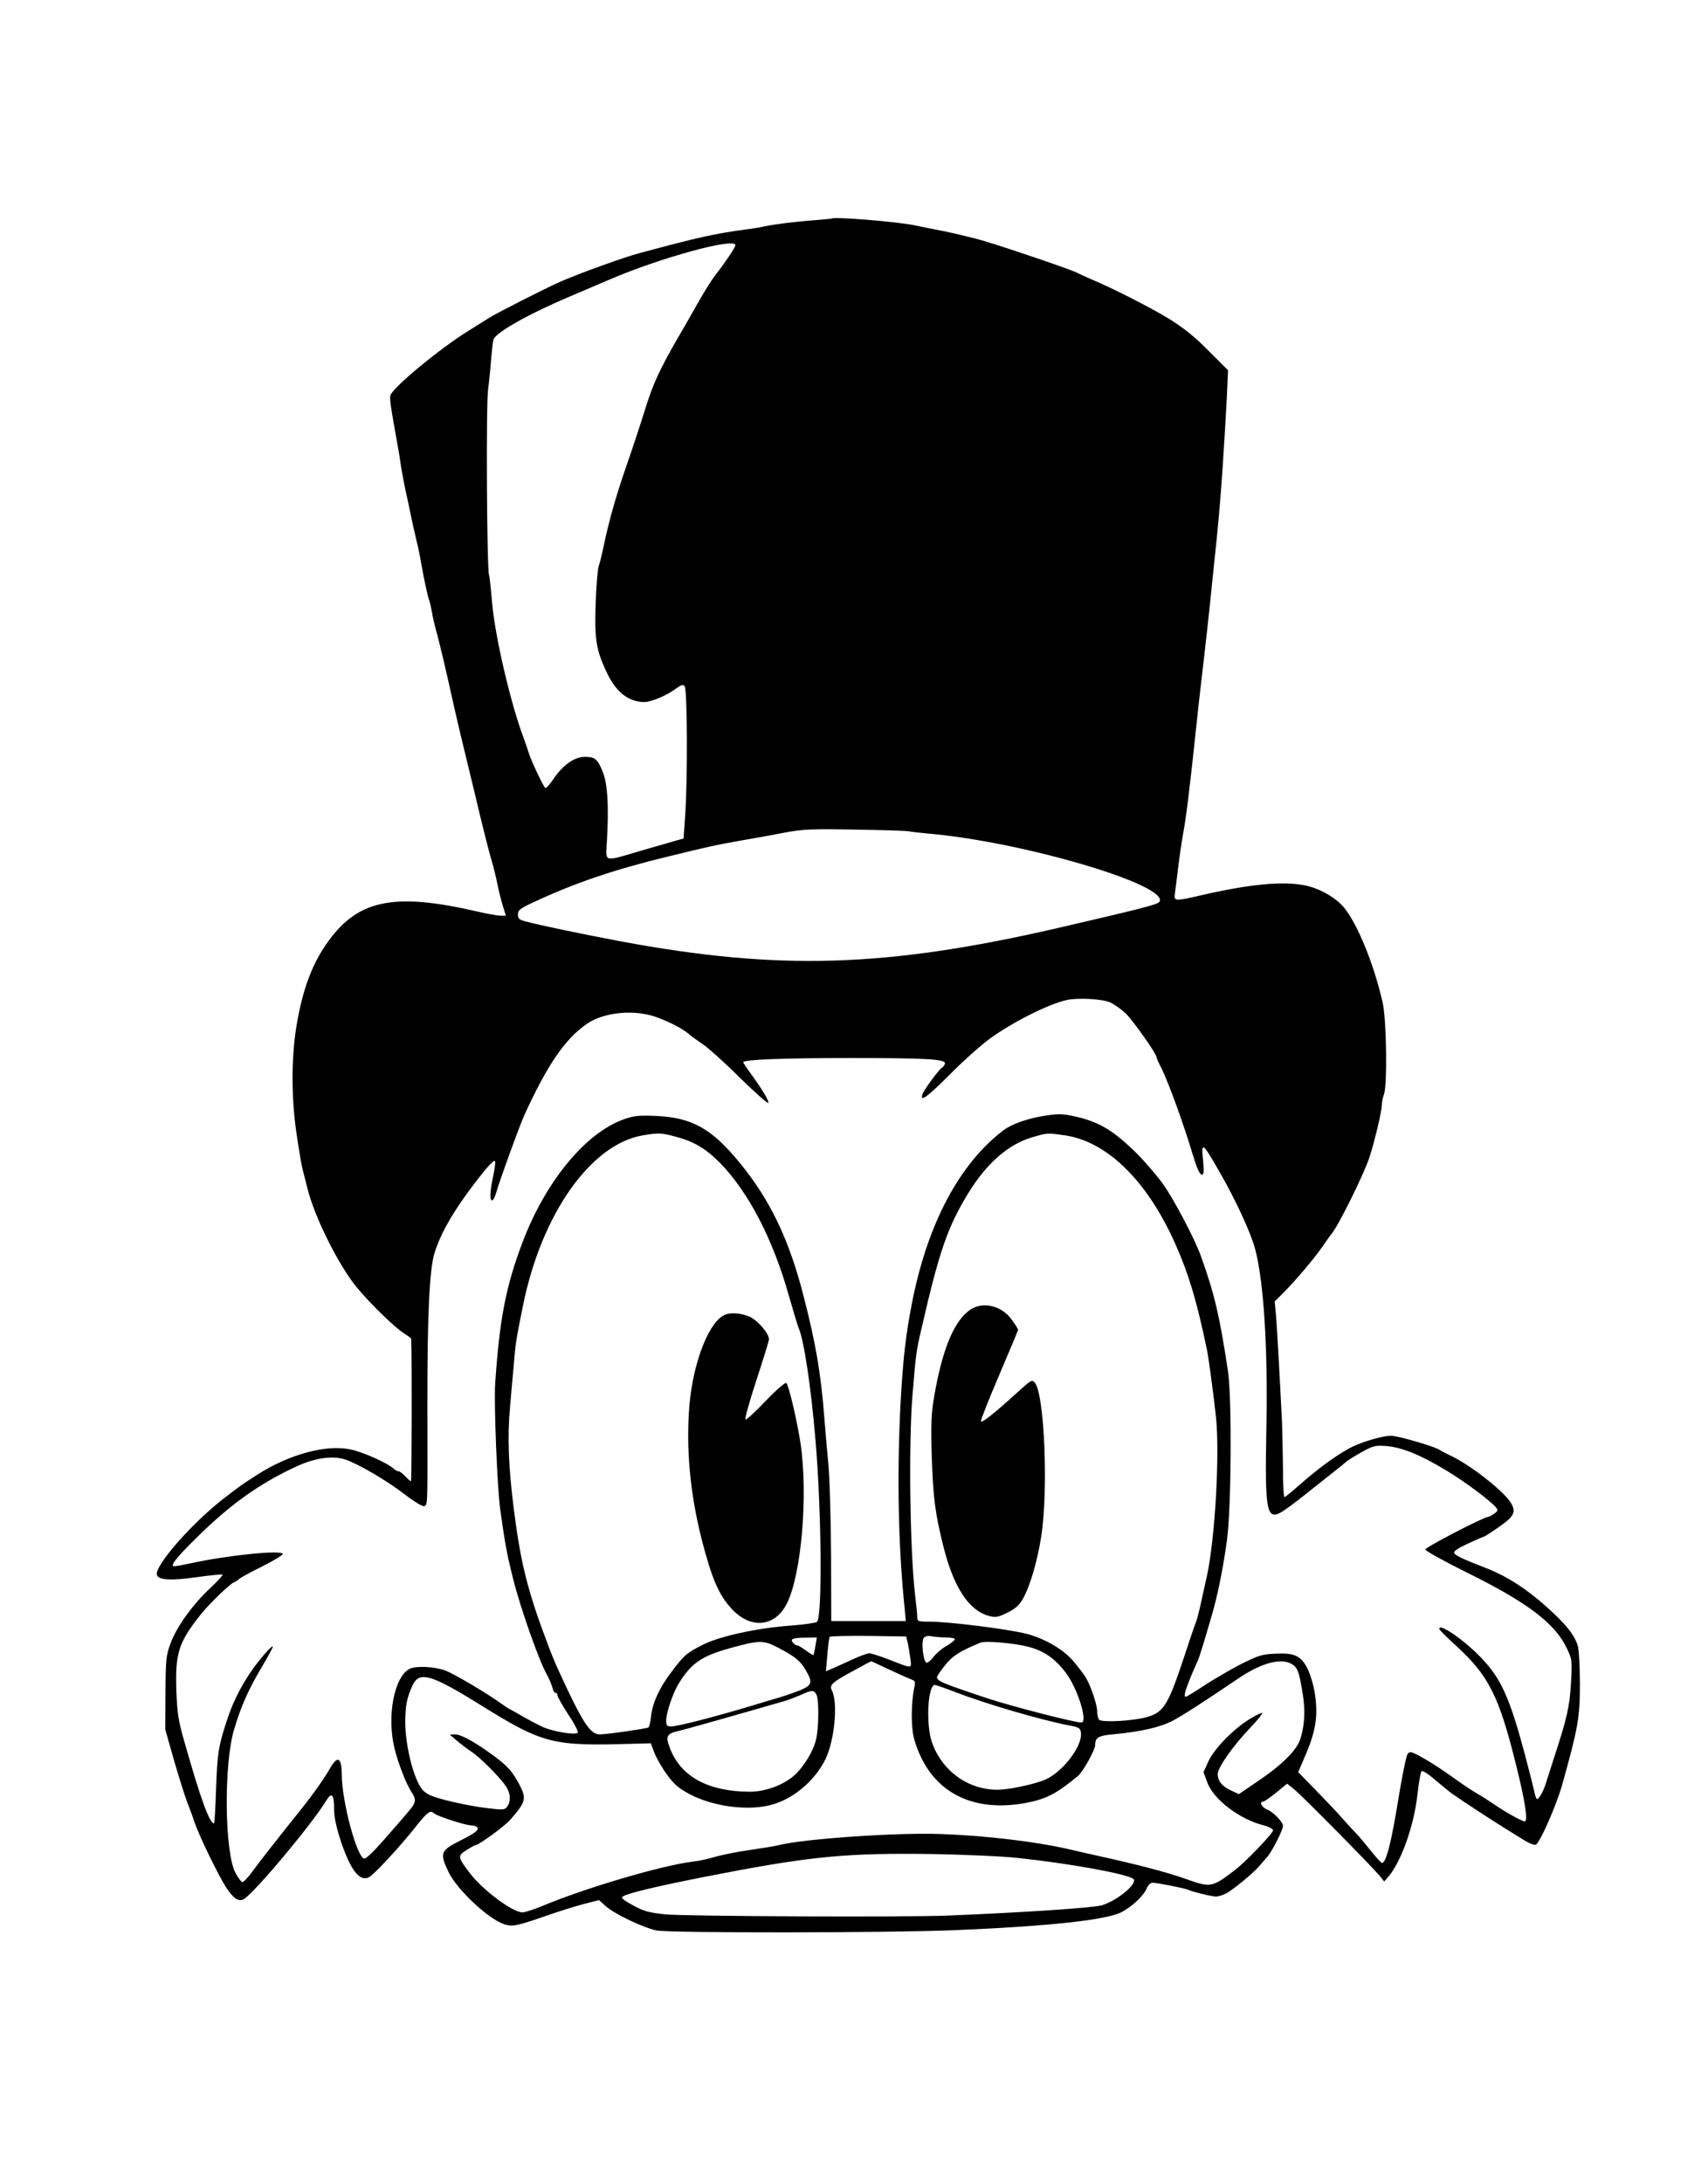 <?xml version="1.0" standalone="no"?>
<!DOCTYPE svg PUBLIC "-//W3C//DTD SVG 20010904//EN"
 "http://www.w3.org/TR/2001/REC-SVG-20010904/DTD/svg10.dtd">
<svg version="1.0" xmlns="http://www.w3.org/2000/svg"
 width="864pt" height="1104pt" viewBox="0 0 864 1104"
 preserveAspectRatio="xMidYMid meet">

<g transform="translate(0,1104) scale(0.1,-0.1)"
fill="#000000" stroke="none">
<path d="M4207 9935 c-1 -1 -42 -5 -92 -9 -87 -6 -205 -21 -249 -31 -11 -3
-52 -10 -91 -15 -159 -21 -247 -41 -540 -120 -77 -20 -303 -102 -395 -142 -82
-36 -324 -159 -367 -186 -23 -15 -69 -43 -102 -64 -142 -87 -383 -286 -396
-327 -5 -17 0 -51 36 -251 6 -30 14 -83 19 -118 6 -34 15 -83 21 -110 6 -26
17 -78 25 -117 8 -38 21 -99 30 -135 9 -36 19 -85 23 -110 16 -90 34 -175 42
-195 4 -11 10 -38 14 -60 3 -22 13 -62 20 -90 16 -53 61 -247 90 -380 10 -44
26 -114 36 -155 10 -41 44 -181 75 -310 30 -129 65 -266 76 -305 12 -38 27
-99 34 -135 7 -36 20 -86 28 -112 l15 -48 -27 0 c-16 0 -68 9 -118 21 -430 99
-611 59 -767 -170 -73 -108 -117 -230 -147 -407 -27 -163 -27 -370 1 -553 11
-75 24 -152 29 -171 5 -19 16 -63 25 -98 34 -141 154 -383 246 -497 69 -85
202 -214 247 -240 17 -11 32 -22 32 -25 4 -72 3 -720 -1 -720 -3 0 -16 11 -29
25 -13 14 -28 25 -33 25 -6 0 -18 6 -26 14 -32 29 -158 85 -219 97 -123 26
-312 -26 -469 -127 -84 -54 -84 -54 -171 -121 -164 -127 -355 -346 -338 -388
9 -25 74 -28 202 -10 69 10 127 15 130 13 2 -3 -24 -32 -59 -65 -90 -83 -172
-197 -203 -279 -24 -65 -26 -81 -27 -254 l-1 -185 41 -145 c23 -80 53 -176 67
-215 15 -38 34 -90 42 -115 25 -71 122 -270 160 -327 35 -53 63 -71 87 -56 53
30 344 378 416 496 29 48 41 36 41 -44 0 -37 12 -91 34 -159 50 -148 96 -207
143 -182 26 14 155 153 231 249 65 82 79 92 97 74 15 -14 159 -61 188 -61 14
0 29 -5 32 -11 8 -13 -12 -28 -85 -65 -103 -52 -107 -63 -61 -160 42 -88 201
-238 282 -264 42 -14 61 -10 239 52 47 16 120 39 162 50 l78 20 37 -33 c44
-38 182 -104 251 -120 60 -14 1171 -13 1512 1 477 20 764 51 843 91 52 27 112
83 127 119 7 17 20 30 29 30 23 0 171 -29 182 -36 14 -8 118 -34 140 -34 11 0
34 7 52 16 34 18 141 106 168 139 9 11 27 31 39 45 24 26 80 137 80 157 0 20
-48 70 -80 83 -28 11 -42 40 -20 40 5 0 34 20 65 45 l56 46 37 -30 c40 -32
392 -389 431 -436 l23 -29 25 29 c64 80 126 256 143 410 7 61 16 114 21 119 4
5 36 -15 71 -46 35 -29 74 -62 88 -71 56 -39 189 -126 255 -167 39 -24 87 -54
108 -67 21 -13 46 -23 55 -21 19 4 104 196 134 302 81 290 90 342 90 510 0 89
-5 176 -11 195 -18 56 -61 110 -160 198 -99 89 -198 152 -296 191 -127 49
-165 67 -169 80 -4 8 22 25 70 47 41 19 78 35 81 35 2 0 36 21 74 48 79 54 90
77 61 124 -37 59 -197 185 -297 234 -27 13 -57 28 -65 34 -27 17 -209 70 -243
70 -48 0 -162 -35 -218 -67 -74 -42 -153 -101 -238 -175 -42 -37 -79 -68 -83
-68 -5 0 -8 64 -8 143 -1 78 -3 185 -5 237 -15 299 -26 492 -31 547 l-6 62 44
44 c66 67 150 166 193 227 21 30 43 62 50 70 36 42 167 308 193 390 29 91 62
233 62 263 0 14 5 38 11 54 17 46 13 378 -7 464 -43 190 -123 388 -192 476
-43 54 -129 103 -206 117 -111 21 -276 5 -516 -50 -143 -33 -143 -33 -136 14
3 20 10 78 16 127 6 50 17 126 25 170 16 89 31 207 69 565 8 80 25 224 36 320
11 96 25 218 30 270 5 52 14 136 19 185 25 233 32 315 46 515 8 118 17 276 21
352 l6 136 -99 99 c-70 71 -127 116 -198 160 -98 60 -285 155 -395 201 -30 13
-63 28 -72 33 -33 17 -344 123 -478 163 -47 13 -132 34 -190 46 -58 11 -125
25 -150 30 -87 19 -410 45 -423 35z m-487 -135 c0 -11 -52 -88 -102 -152 -16
-20 -53 -79 -82 -130 -29 -51 -77 -136 -108 -188 -94 -164 -125 -231 -168
-370 -23 -74 -64 -198 -91 -275 -52 -150 -87 -272 -114 -400 -9 -44 -21 -93
-27 -110 -5 -16 -12 -102 -15 -190 -6 -180 3 -233 57 -347 47 -99 111 -148
190 -148 34 0 114 34 158 67 26 19 36 23 45 14 14 -14 16 -470 3 -653 l-8
-118 -36 -10 c-21 -6 -100 -29 -177 -51 -197 -58 -181 -62 -175 46 10 177 4
286 -19 347 -27 69 -40 81 -92 81 -53 0 -111 -41 -158 -110 -19 -29 -38 -50
-43 -47 -9 6 -73 141 -83 176 -4 13 -15 46 -25 73 -67 177 -146 516 -161 690
-6 72 -13 133 -15 137 -11 18 -16 859 -5 938 6 47 13 119 16 160 4 41 8 83 11
92 10 36 175 129 387 219 78 33 167 71 197 84 257 111 640 216 640 175z m875
-2963 c11 -3 56 -8 100 -12 478 -41 1222 -261 1170 -345 -9 -14 -89 -34 -520
-134 -863 -198 -1405 -215 -2205 -66 -206 39 -403 80 -482 101 -31 8 -38 14
-38 35 0 22 11 31 88 66 205 95 402 162 672 227 220 54 236 57 375 82 66 11
165 29 220 40 86 16 134 18 350 14 138 -2 259 -6 270 -8z m1021 -866 c22 -10
58 -36 80 -57 37 -37 154 -202 154 -219 0 -4 11 -30 26 -58 35 -71 114 -288
158 -437 22 -72 35 -100 47 -100 8 0 10 20 5 70 -10 99 -4 95 77 -45 87 -151
163 -315 186 -400 44 -166 65 -502 57 -906 -8 -421 0 -469 78 -424 17 10 67
47 111 82 44 35 107 85 140 111 33 26 66 52 73 59 7 7 42 29 78 49 61 34 70
36 127 32 79 -7 169 -43 299 -121 97 -58 227 -155 256 -190 11 -13 9 -18 -10
-31 -12 -9 -26 -16 -30 -16 -21 0 -318 -154 -318 -165 0 -7 96 -60 213 -118
298 -147 439 -253 499 -374 31 -63 31 -64 25 -181 -6 -119 -21 -183 -88 -387
-16 -49 -34 -106 -40 -125 -13 -42 -38 -84 -46 -76 -3 3 -9 22 -13 43 -5 21
-26 106 -48 188 -76 283 -120 380 -222 485 -87 90 -213 176 -209 143 0 -5 40
-44 88 -88 160 -147 213 -250 297 -587 48 -190 65 -298 47 -298 -14 0 -96 46
-153 85 -25 17 -65 43 -90 57 -25 14 -81 52 -125 84 -91 65 -190 124 -210 124
-8 0 -16 -8 -18 -17 -11 -37 -27 -122 -43 -218 -36 -222 -62 -325 -83 -325 -4
0 -32 30 -62 68 -30 37 -59 72 -65 77 -6 6 -37 39 -69 75 -31 36 -96 104 -143
152 l-85 87 42 98 c48 115 59 192 42 301 -6 41 -23 96 -36 123 -34 67 -67 82
-164 77 -68 -3 -86 -9 -176 -54 -55 -29 -138 -77 -185 -108 -46 -31 -88 -56
-92 -56 -15 0 5 58 62 185 5 11 17 49 28 85 11 36 29 97 40 135 30 101 59 241
79 390 22 167 25 710 5 850 -42 280 -69 394 -137 583 -32 89 -135 284 -191
364 -33 45 -93 115 -134 156 -118 116 -190 159 -309 186 -63 14 -86 15 -150 5
-90 -13 -174 -43 -216 -75 -221 -169 -380 -467 -459 -859 -34 -172 -48 -290
-61 -530 -18 -360 -11 -715 21 -1026 l6 -66 -188 0 -189 0 -1 331 c-1 182 -7
387 -13 456 -7 69 -16 177 -21 240 -17 225 -44 380 -106 620 -72 281 -168 481
-317 664 -144 178 -245 235 -427 243 -88 4 -114 1 -162 -16 -195 -68 -399
-315 -516 -626 -83 -220 -115 -384 -137 -710 -7 -101 10 -520 25 -635 26 -183
33 -223 66 -355 36 -144 129 -409 169 -480 12 -22 25 -52 29 -67 3 -16 11 -28
16 -28 6 0 10 -6 10 -13 0 -7 25 -51 55 -97 31 -46 52 -87 47 -92 -13 -13
-131 7 -182 32 -25 12 -67 34 -95 50 -27 16 -57 33 -65 37 -8 3 -28 17 -45 29
-64 47 -232 147 -280 166 -54 21 -151 26 -184 9 -78 -42 -115 -242 -75 -403
18 -74 60 -182 86 -220 25 -37 23 -54 -15 -97 -17 -21 -72 -84 -121 -140 -54
-62 -94 -101 -104 -99 -37 7 -113 290 -113 425 -1 87 -21 98 -59 32 -31 -54
-89 -136 -151 -213 -101 -126 -190 -239 -239 -305 -24 -34 -49 -60 -55 -58 -5
2 -21 22 -33 45 -56 100 -61 549 -8 726 36 121 73 203 140 316 31 52 56 98 56
103 0 14 -69 -65 -112 -128 -54 -80 -93 -159 -121 -247 -42 -126 -48 -168 -54
-345 -3 -95 -8 -173 -10 -173 -23 0 -67 120 -148 405 -33 113 -38 148 -43 266
-6 190 11 244 124 386 43 54 148 155 168 162 6 2 18 9 26 17 8 7 61 36 118 64
56 28 102 56 102 62 0 22 -280 -6 -465 -47 -38 -8 -76 -15 -83 -15 -25 0 9 43
114 146 168 166 316 272 502 358 95 44 184 57 248 36 65 -21 213 -108 302
-177 48 -37 90 -62 98 -59 18 7 17 -4 16 491 -1 458 10 702 35 785 26 88 79
185 164 303 87 118 135 174 143 166 3 -3 -1 -37 -9 -75 -17 -80 -19 -124 -5
-124 5 0 14 18 20 39 15 55 117 336 142 391 117 257 207 387 317 463 82 56
224 73 336 39 63 -20 146 -61 180 -91 11 -10 43 -33 70 -51 28 -19 112 -94
187 -169 76 -74 141 -132 144 -128 7 7 -30 68 -88 148 -21 28 -38 54 -38 58 0
13 202 21 549 21 371 0 471 -6 471 -26 0 -7 -6 -17 -13 -21 -17 -10 -92 -112
-100 -135 -16 -44 21 -18 135 96 67 68 159 150 204 183 112 82 295 175 389
196 55 13 182 6 221 -12z m-2204 -677 c96 -25 156 -60 229 -133 144 -147 268
-384 349 -671 23 -80 45 -154 50 -165 27 -63 62 -294 85 -565 31 -362 35 -894
8 -921 -5 -5 -65 -14 -134 -19 -166 -12 -356 -53 -442 -96 -85 -43 -96 -53
-161 -139 -61 -80 -95 -155 -103 -226 -3 -27 -9 -51 -13 -54 -10 -6 -210 -35
-246 -35 -50 0 -89 62 -214 335 -10 22 -31 72 -45 110 -104 273 -140 414 -175
687 -28 219 -34 372 -20 523 6 72 15 173 20 225 7 91 11 119 46 290 93 461
343 815 606 859 78 13 90 13 160 -5z m1975 5 c215 -31 420 -234 561 -555 67
-152 106 -283 158 -532 8 -40 34 -233 45 -337 20 -190 -5 -619 -46 -805 -8
-36 -22 -99 -31 -140 -9 -41 -20 -84 -25 -95 -5 -11 -29 -81 -53 -155 -87
-264 -108 -298 -196 -323 -68 -19 -225 -28 -240 -13 -5 5 -10 25 -10 43 0 34
-33 131 -59 173 -8 14 -37 51 -63 82 -50 58 -142 112 -233 136 -92 24 -393 62
-494 62 -57 0 -61 2 -61 23 0 12 -5 63 -11 112 -26 225 -33 753 -14 1000 18
218 19 230 46 345 90 393 132 514 236 685 93 152 204 250 327 285 77 22 71 22
163 9z m-797 -2559 c4 -14 10 -49 14 -79 8 -62 18 -61 -109 -12 -44 17 -88 31
-98 31 -9 0 -48 -14 -85 -31 -37 -17 -82 -38 -101 -46 l-33 -14 7 83 c4 46 9
86 12 91 2 4 90 6 196 5 l191 -3 6 -25z m196 20 c24 0 44 -4 44 -9 0 -5 -20
-21 -44 -35 -25 -14 -54 -40 -66 -57 -12 -16 -27 -28 -34 -26 -16 5 -27 108
-13 125 7 9 22 12 40 8 16 -3 49 -6 73 -6z m-661 -42 c-4 -24 -9 -45 -10 -47
-2 -1 -19 9 -38 23 -19 14 -39 26 -44 26 -6 0 -16 6 -22 14 -16 19 -1 24 67
25 l54 1 -7 -42z m-190 -9 c86 -45 112 -65 140 -113 38 -64 34 -77 -30 -104
-31 -12 -88 -32 -128 -43 -40 -12 -92 -27 -117 -35 -187 -56 -373 -104 -407
-104 -19 0 -23 6 -23 30 0 41 35 142 65 190 65 103 116 137 265 178 142 39
162 39 235 1z m1263 5 c81 -20 139 -60 193 -132 60 -78 114 -252 79 -252 -35
0 -357 83 -480 124 -228 76 -250 86 -250 106 0 5 18 31 41 60 38 48 75 71 179
114 24 10 166 -2 238 -20z m-696 -118 c51 -24 101 -46 112 -50 15 -5 17 -12
11 -39 -17 -81 -17 -205 0 -263 75 -258 283 -374 568 -320 100 20 150 45 260
136 25 20 87 132 87 156 0 39 17 48 97 55 131 12 236 36 295 68 51 27 152 92
328 211 126 86 230 111 283 70 21 -17 28 -36 42 -116 19 -101 17 -177 -6 -254
-17 -58 -93 -134 -218 -218 l-94 -64 -39 18 c-46 21 -68 48 -68 84 0 32 77
142 165 234 36 38 63 71 60 74 -2 3 -30 -10 -61 -29 -83 -50 -181 -150 -211
-215 l-25 -55 19 -51 c30 -86 164 -188 286 -218 26 -7 47 -18 47 -25 0 -15
-138 -159 -193 -201 -113 -87 -124 -89 -234 -50 -90 33 -217 67 -388 106 -77
17 -178 40 -225 51 -162 37 -415 67 -635 75 -222 9 -700 -24 -825 -56 -19 -5
-87 -16 -150 -25 -63 -9 -142 -25 -175 -35 -33 -10 -85 -21 -115 -24 -157 -20
-540 -133 -755 -223 -44 -18 -89 -33 -102 -33 -50 0 -200 112 -266 198 -63 83
-63 88 -17 117 22 14 42 25 45 25 17 0 148 96 177 129 78 90 82 105 47 174
-35 67 -60 96 -129 147 -95 70 -167 110 -198 110 l-27 -1 35 -30 c19 -16 53
-42 74 -56 46 -30 149 -134 177 -178 22 -35 24 -74 5 -100 -12 -17 -20 -18
-108 -7 -52 6 -139 23 -194 37 -79 20 -104 31 -126 54 -43 48 -87 217 -88 340
0 85 8 127 38 191 33 69 92 53 318 -86 347 -216 379 -224 812 -211 l74 2 18
-47 c10 -26 38 -76 63 -110 37 -51 59 -70 117 -101 122 -64 302 -86 420 -51
109 32 213 122 266 229 46 96 64 286 32 348 -14 26 2 41 106 97 50 27 92 50
93 50 1 0 44 -20 95 -44z m330 -112 c155 -60 433 -141 573 -168 54 -10 60 -14
63 -38 8 -72 -102 -210 -193 -242 -68 -24 -178 -46 -229 -46 -150 0 -282 96
-332 241 -31 90 -21 289 15 289 5 0 51 -16 103 -36z m-702 -13 c14 -26 12
-175 -3 -231 -17 -66 -72 -150 -122 -188 -57 -44 -141 -72 -212 -72 -211 1
-349 76 -404 220 -24 63 -18 74 54 90 41 10 320 89 534 151 18 6 52 19 75 29
54 25 65 25 78 1z m1020 -826 c257 -27 555 -81 583 -106 25 -21 -78 -108 -158
-133 -45 -13 -386 -36 -775 -52 -204 -9 -1342 -4 -1434 6 -80 8 -110 16 -159
43 -33 17 -61 36 -61 42 -2 16 187 61 519 124 444 85 630 102 1050 96 160 -3
355 -11 435 -20z"/>
<path d="M3670 4393 c-80 -29 -162 -233 -182 -453 -19 -218 2 -450 62 -686 51
-197 86 -279 151 -349 96 -104 219 -93 279 26 74 145 109 552 69 814 -18 116
-60 295 -72 302 -6 3 -52 -37 -104 -91 -51 -54 -97 -96 -102 -94 -5 2 20 91
55 198 35 107 64 201 64 208 0 28 -54 92 -94 112 -40 19 -94 25 -126 13z"/>
<path d="M4914 4421 c-85 -52 -147 -199 -189 -446 -14 -81 -16 -136 -12 -290
7 -219 17 -294 58 -460 52 -210 129 -328 231 -356 35 -9 46 -7 93 16 39 19 60
37 78 68 37 64 74 190 94 317 37 235 16 727 -33 779 -15 16 -15 16 -99 -60
-102 -93 -170 -147 -173 -136 -1 7 40 112 93 235 52 122 95 225 95 228 0 3
-13 25 -30 48 -48 71 -142 96 -206 57z"/>
</g>
</svg>
